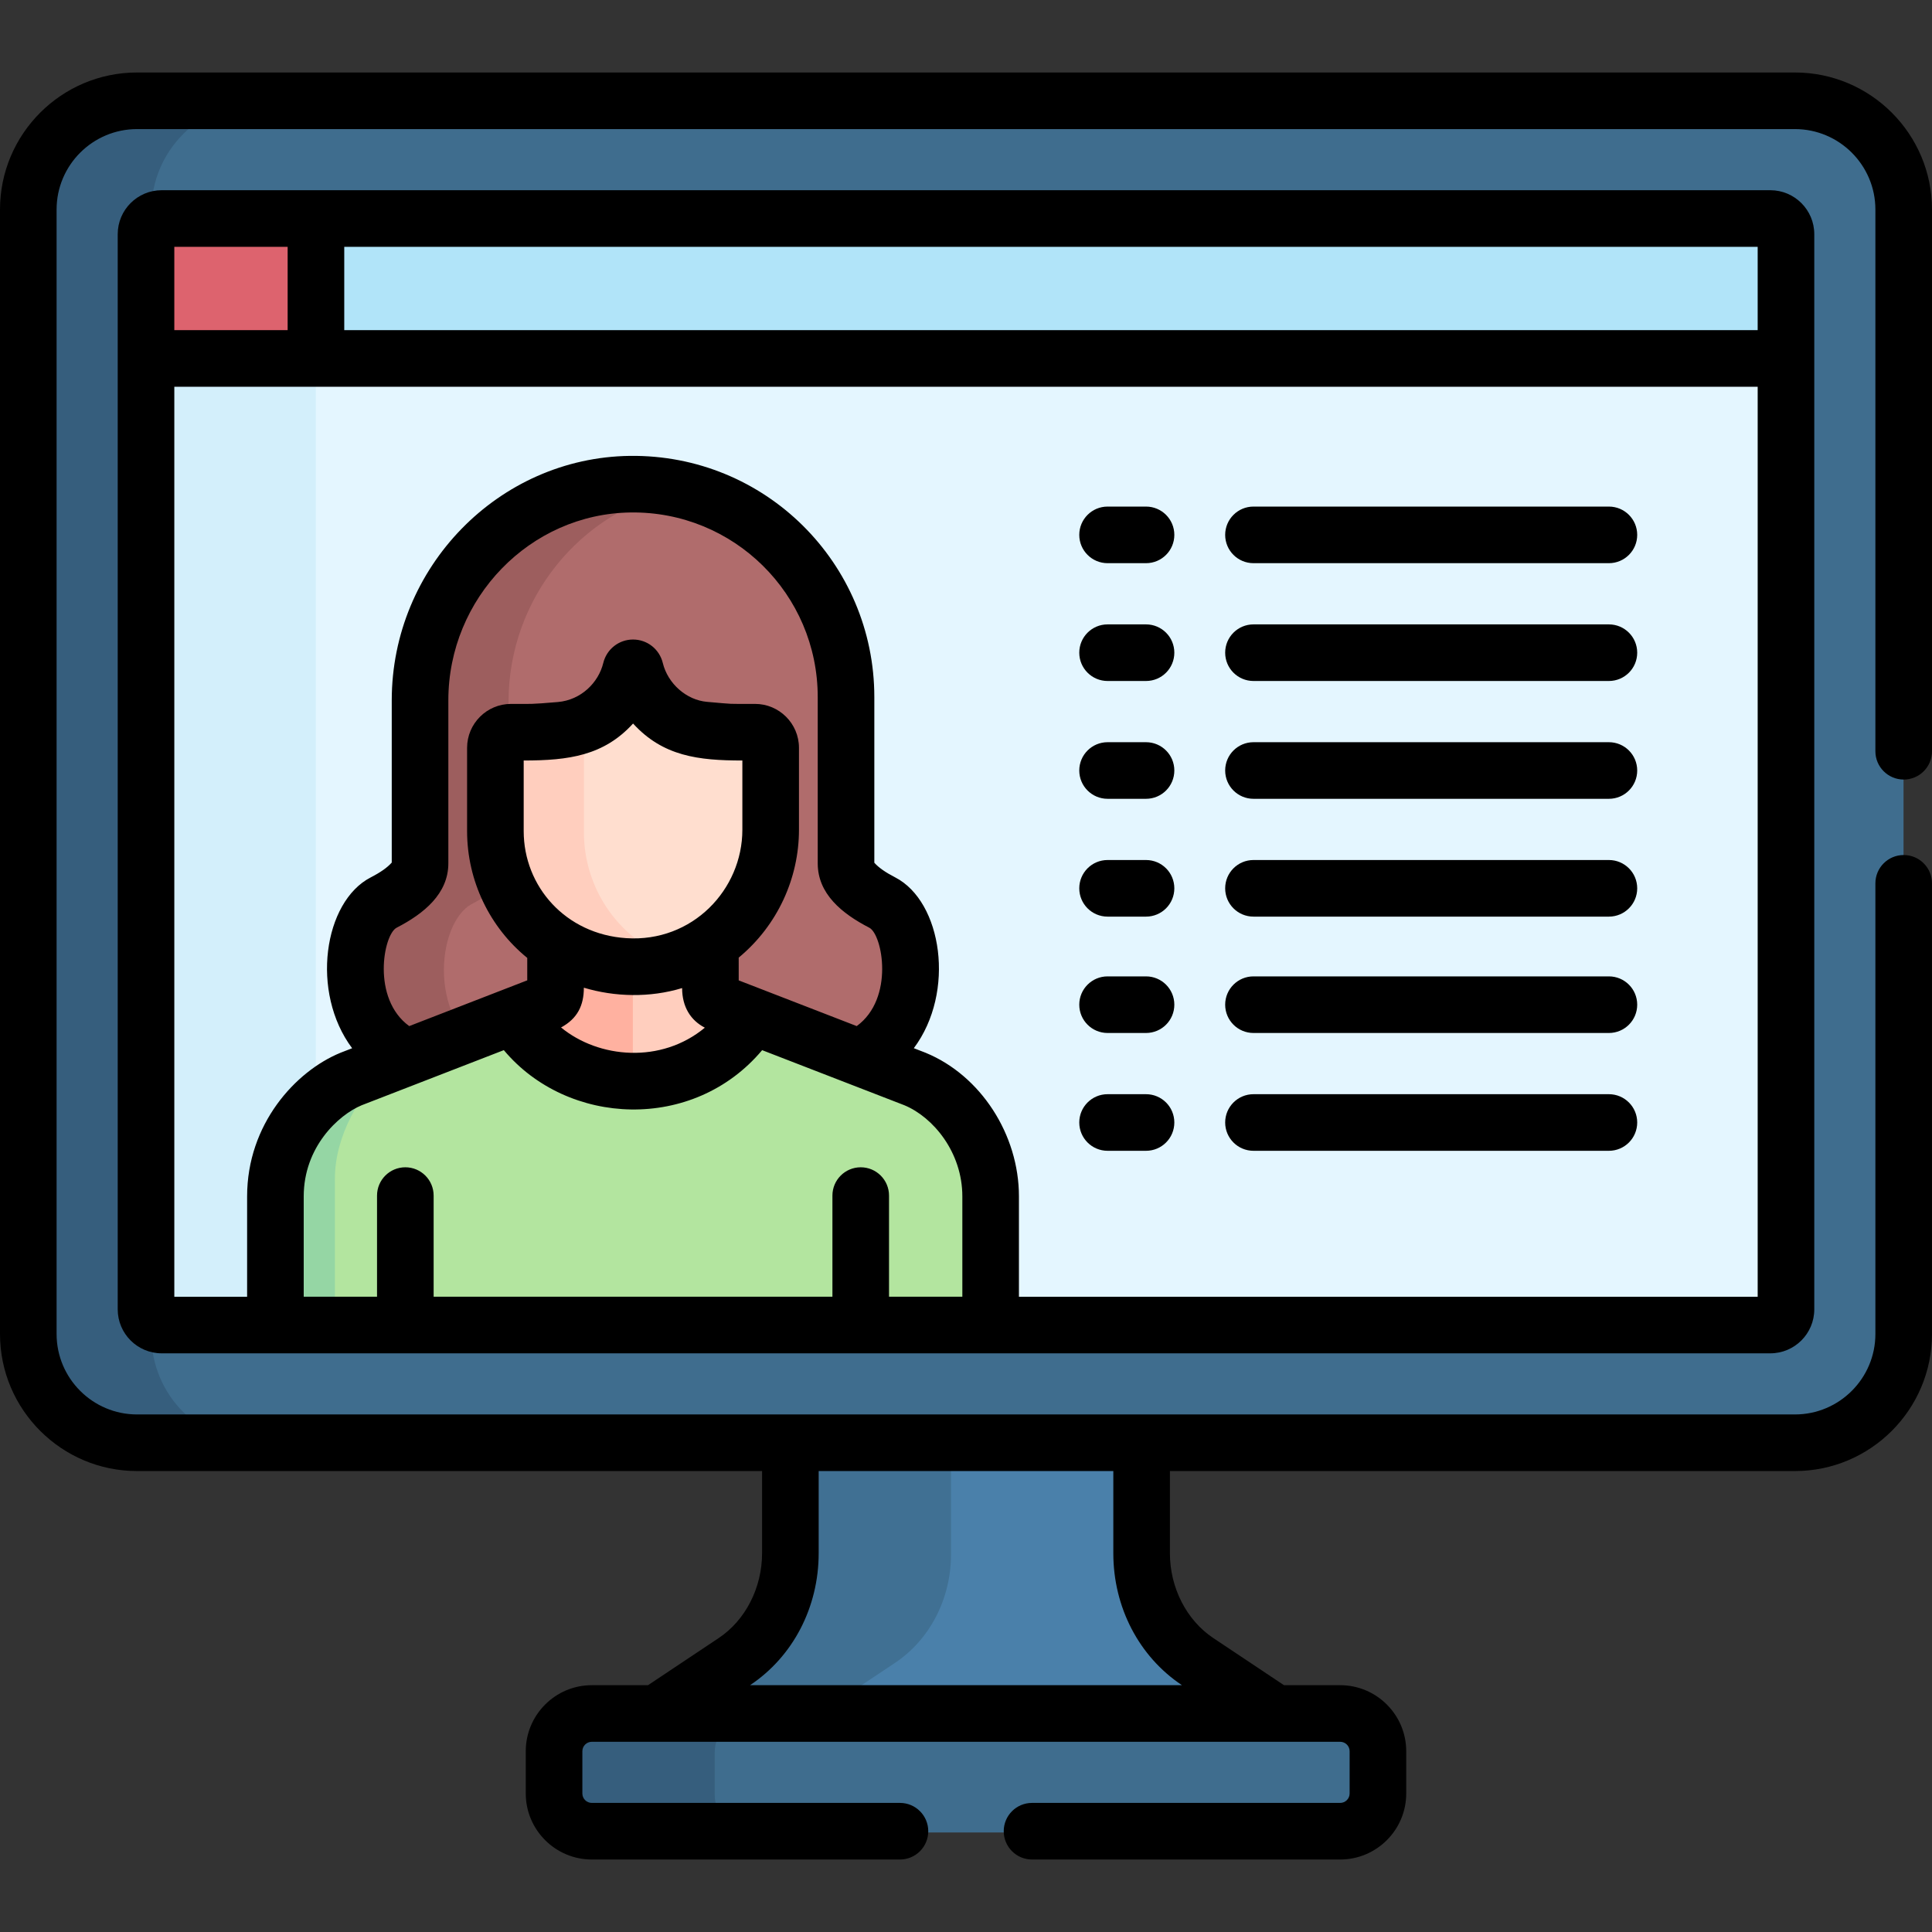 <svg id="Capa_1" enable-background="new 0 0 512.004 512.004" height="100%" viewBox="0 0 512.004 512.004" width="100%" xmlns="http://www.w3.org/2000/svg"><rect x="0" y="0" width="512.004" height="512.004" fill="#333333" stroke="none"/><g><g><path d="m317.317 440.665c-9.209-6.143-14.816-17.008-14.816-28.709v-29.277l-4.251-4.058h-80.5l-8.334 4.058v29.277c0 11.701-5.607 22.566-14.816 28.709l-20.634 13.764 4.284 3.941h156.25l3.451-3.941z" fill="#4a80aa"/><path d="m237.214 440.665c9.209-6.143 14.816-17.008 14.816-28.709v-29.277l8.334-4.058h-42.614l-8.334 4.058v29.277c0 11.701-5.607 22.566-14.816 28.709l-20.634 13.764 4.284 3.941h42.614l-4.284-3.941z" fill="#407093"/><g><path d="m475.641 27.044h-439.364c-15.891 0-28.82 12.928-28.82 28.82v297.995c0 15.891 12.928 28.82 28.82 28.82h439.364c15.891 0 28.82-12.928 28.82-28.82v-297.995c0-15.891-12.929-28.82-28.82-28.82z" fill="#3f6d8e"/></g><path d="m40.124 353.859v-297.995c0-15.891 12.928-28.82 28.82-28.82h-32.667c-15.891 0-28.82 12.928-28.82 28.82v297.995c0 15.891 12.928 28.82 28.82 28.82h32.667c-15.892-.001-28.82-12.929-28.82-28.82z" fill="#365e7d"/><path d="m468.75 91.12h-423l-7.097 4.209v252.007c0 2.291 1.856 4.146 4.147 4.146h30.146l6.304-5.028h176.708l6.531 5.028h206.628c2.29 0 4.147-1.856 4.147-4.146 0-130.805 0-120.162 0-252.007z" fill="#e4f6ff"/><path d="m233.772 239.522c-3.128-1.613-5.902-3.452-7.952-5.85-1.068-1.269-1.654-2.874-1.654-4.532v-43.218-.837c0-31.422-25.673-56.847-57.191-56.441-31.021.399-55.701 26.258-55.701 57.281v43.203c0 1.659-.593 3.263-1.673 4.522l-.018.021c-2.051 2.397-4.824 4.237-7.952 5.85-9.564 4.931-12.362 32.388 6.147 41.027l2.472 2.571h112.667l4.715-2.575c18.501-8.641 15.703-36.091 6.14-41.022z" fill="#b06c6c"/><path d="m125.131 239.522c3.128-1.613 5.902-3.452 7.952-5.85l.018-.021c1.08-1.259 1.673-2.864 1.673-4.522v-43.203c0-27.257 19.054-50.52 44.719-56.039-4.032-.856-8.218-1.297-12.518-1.242-31.021.399-55.701 26.258-55.701 57.281v43.203c0 1.659-.593 3.263-1.673 4.522l-.018.021c-2.051 2.397-4.824 4.237-7.952 5.85-9.564 4.931-12.362 32.388 6.147 41.027l2.472 2.571h23.5l-2.472-2.571c-18.509-8.638-15.711-36.095-6.147-41.027z" fill="#9d5e5e"/><path d="m72.946 351.482 6.304-5.028h4.438v-255.334h-37.938l-7.097 4.209v252.007c0 2.291 1.856 4.146 4.147 4.146z" fill="#d3effb"/><path d="m355.126 454.429h-198.335c-5.522 0-9.999 4.477-9.999 10v11.197c0 5.523 4.477 10 9.999 10h198.335c5.522 0 10-4.477 10-10v-11.197c0-5.523-4.477-10-10-10z" fill="#3f6d8e"/><path d="m189.406 475.625v-11.197c0-5.523 4.477-10 9.999-10h-42.614c-5.522 0-9.999 4.477-9.999 10v11.197c0 5.523 4.477 10 9.999 10h42.614c-5.522 0-9.999-4.477-9.999-10z" fill="#365e7d"/><g><path d="m242.429 286.276c-1.923-.745-30.208-11.699-44.202-17.119-6.618 9.462-17.582 15.672-29.98 15.672-13.708 0-24.589-6.4-31.059-15.682-13.504 5.235-43.729 16.953-44.181 17.128-8.577 3.53-20.061 14.635-20.061 31.115v34.091h189.543v-34.091c0-14.191-9.086-26.597-20.06-31.114z" fill="#b3e59f"/></g><path d="m83.688 58.24h-40.888c-2.29 0-4.146 1.856-4.146 4.146v32.942h45.035l1.811-1.458v-33.125z" fill="#dd636e"/><path d="m469.118 58.24h-385.43v37.088h389.577c0-17.359 0-29.451 0-32.942 0-2.29-1.857-4.146-4.147-4.146z" fill="#b1e4f9"/><path d="m136.13 269.558c6.303 10.136 17.638 17.272 32.117 17.272 13.082 0 24.575-6.907 31.042-17.26-4.732-1.833-8.084-3.131-8.691-3.366-1.421-.549-2.366-1.917-2.37-3.45l-.01-15.427c-5.76 3.932-12.689 6.234-20.126 6.209-8.087-.027-15.166-2.327-20.907-6.136v15.331c0 2.839-2.532 3.522-3.611 3.941-.194.075-3.108 1.205-7.444 2.886z" fill="#ffcebe"/><path d="m88.75 312.454c0-11.742 6.809-22.26 13.475-29.751-5.349 2.074-9.062 3.513-9.219 3.574-8.577 3.53-20.061 14.635-20.061 31.115v34.091h15.804c.001-11.997.001-27.205.001-39.029z" fill="#95d6a4"/><path d="m167.718 253.522c-7.929-.097-14.882-2.372-20.533-6.122v15.331c0 2.839-2.532 3.522-3.611 3.941-.194.075-3.108 1.205-7.444 2.886 6.225 10.011 17.365 17.082 31.588 17.255z" fill="#ffb1a0"/><path d="m200.055 194.375h-5.76c-1.143 0-1.229-.029-7.564-.566-8.784-.745-16.322-7.412-18.415-16.02-.067-.277-.311-.475-.596-.475s-.529.198-.596.475c-2.127 8.773-9.849 15.385-18.618 16.056.514-.039-6.482.53-7.726.53h-5.398c-2.286 0-4.138 1.853-4.138 4.138v22.068c0 18.888 14.877 36.142 37.358 35.954 19.773-.165 35.593-16.534 35.593-36.308v-21.714c-.002-2.285-1.855-4.138-4.14-4.138z" fill="#ffdecf"/><path d="m154.742 220.581v-28.267c-1.97.834-4.071 1.365-6.237 1.531.514-.039-6.482.53-7.726.53h-5.398c-2.286 0-4.138 1.853-4.138 4.138v22.068c0 18.888 14.877 36.142 37.358 35.954 3.853-.032 7.552-.687 11.017-1.855-15.336-4.917-24.876-18.979-24.876-34.099z" fill="#ffcebe"/></g><g><path d="m42.843 50.408c-6.422 0-11.646 5.225-11.646 11.646v284.949c0 6.422 5.225 11.646 11.646 11.646h426.318c6.422 0 11.646-5.225 11.646-11.646 0-12.676 0-260.121 0-284.949 0-6.422-5.225-11.646-11.646-11.646-17.637 0-408.642 0-426.318 0zm3.353 15h30.035v22.088h-30.035zm208.836 278.241h-19.429v-26.804c0-4.143-3.357-7.5-7.5-7.5s-7.5 3.357-7.5 7.5v26.804h-105.684v-26.804c0-4.143-3.357-7.5-7.5-7.5s-7.5 3.357-7.5 7.5v26.804h-19.43v-26.59c0-13.043 9.156-21.572 15.352-24.153.298-.116 37.497-14.538 37.679-14.608 16.928 20.211 50.229 21.717 68.457.006 19.926 7.717 31.526 12.208 37.708 14.603 7.639 3.179 15.348 12.477 15.348 24.152v26.59zm-24.654-97.793c3.501 1.805 6.703 18.765-3.335 26.069-11.677-4.523-25.654-9.936-31.274-12.112l-.005-6.034c10.363-8.573 15.973-21.15 15.973-33.884v-21.715c0-6.417-5.221-11.638-11.639-11.638-7.792 0-5.037.113-12.69-.54-5.474-.464-10.42-4.804-11.76-10.314-.887-3.655-4.13-6.208-7.886-6.208-3.741 0-6.983 2.541-7.886 6.208-1.258 5.193-5.858 9.816-12.028 10.356-7.578.634-6.636.498-12.424.498-6.418 0-11.639 5.221-11.639 11.638v22.068c0 13.27 6.072 25.59 15.943 33.609v5.945c-4.944 1.916-23.535 9.123-31.276 12.125-10.038-7.294-6.848-24.264-3.341-26.072 7.232-3.73 13.706-9 13.706-17.06v-43.203c0-27.107 21.666-49.439 48.298-49.782 27.258-.367 49.594 21.584 49.594 48.941v44.055c0 8.074 6.396 13.299 13.669 17.05zm-64.365 2.77c-16.14-1.036-27.228-13.724-27.228-28.378v-18.706c11.987 0 21.25-1.311 28.987-9.798 7.92 8.673 17.294 9.798 28.964 9.798v18.353c0 15.863-13.233 29.858-30.723 28.731zm20.777 23.723c-11.582 9.605-28.096 8.163-38.107-.06 4.334-2.339 6.046-5.817 6.046-10.536 8.175 2.454 17.477 2.7 26.042.098.003 5.052 2.318 8.582 6.019 10.498zm279.018 71.301h-195.776v-26.591c0-16.418-10.159-32.064-24.705-38.051-.049-.02-.097-.039-.146-.059-.322-.125-1.4-.542-3.009-1.165 11.145-14.89 7.484-38.865-4.92-45.261-2.624-1.354-4.402-2.605-5.544-3.89v-43.881c0-35.535-28.926-64.373-64.787-63.94-34.796.448-63.104 29.509-63.104 64.781v42.997c-1.176 1.326-2.955 2.58-5.58 3.934-12.454 6.42-16.025 30.439-4.915 45.27-1.814.703-2.91 1.128-2.993 1.161-.045.018-.09.035-.134.054-11.899 4.896-24.707 18.892-24.707 38.051v26.591h-19.292v-241.155h419.611v241.154zm0-256.154h-374.577v-22.088h374.576v22.088z"/><path d="m293.52 149.249h10.193c4.143 0 7.5-3.358 7.5-7.5s-3.357-7.5-7.5-7.5h-10.193c-4.143 0-7.5 3.358-7.5 7.5s3.357 7.5 7.5 7.5z"/><path d="m293.52 180.471h10.193c4.143 0 7.5-3.358 7.5-7.5s-3.357-7.5-7.5-7.5h-10.193c-4.143 0-7.5 3.358-7.5 7.5s3.357 7.5 7.5 7.5z"/><path d="m293.52 211.693h10.193c4.143 0 7.5-3.357 7.5-7.5s-3.357-7.5-7.5-7.5h-10.193c-4.143 0-7.5 3.357-7.5 7.5s3.357 7.5 7.5 7.5z"/><path d="m293.52 242.916h10.193c4.143 0 7.5-3.357 7.5-7.5s-3.357-7.5-7.5-7.5h-10.193c-4.143 0-7.5 3.357-7.5 7.5s3.357 7.5 7.5 7.5z"/><path d="m293.52 273.753h10.193c4.143 0 7.5-3.357 7.5-7.5s-3.357-7.5-7.5-7.5h-10.193c-4.143 0-7.5 3.357-7.5 7.5s3.357 7.5 7.5 7.5z"/><path d="m293.52 304.975h10.193c4.143 0 7.5-3.357 7.5-7.5s-3.357-7.5-7.5-7.5h-10.193c-4.143 0-7.5 3.357-7.5 7.5s3.357 7.5 7.5 7.5z"/><path d="m332.186 149.249h94.194c4.143 0 7.5-3.358 7.5-7.5s-3.357-7.5-7.5-7.5h-94.194c-4.143 0-7.5 3.358-7.5 7.5s3.357 7.5 7.5 7.5z"/><path d="m332.186 180.471h94.194c4.143 0 7.5-3.358 7.5-7.5s-3.357-7.5-7.5-7.5h-94.194c-4.143 0-7.5 3.358-7.5 7.5s3.357 7.5 7.5 7.5z"/><path d="m332.186 211.693h94.194c4.143 0 7.5-3.357 7.5-7.5s-3.357-7.5-7.5-7.5h-94.194c-4.143 0-7.5 3.357-7.5 7.5s3.357 7.5 7.5 7.5z"/><path d="m332.186 242.916h94.194c4.143 0 7.5-3.357 7.5-7.5s-3.357-7.5-7.5-7.5h-94.194c-4.143 0-7.5 3.357-7.5 7.5s3.357 7.5 7.5 7.5z"/><path d="m332.186 273.753h94.194c4.143 0 7.5-3.357 7.5-7.5s-3.357-7.5-7.5-7.5h-94.194c-4.143 0-7.5 3.357-7.5 7.5s3.357 7.5 7.5 7.5z"/><path d="m332.186 304.975h94.194c4.143 0 7.5-3.357 7.5-7.5s-3.357-7.5-7.5-7.5h-94.194c-4.143 0-7.5 3.357-7.5 7.5s3.357 7.5 7.5 7.5z"/><path d="m504.504 206.592c4.143 0 7.5-3.357 7.5-7.5v-143.561c0-20.027-16.293-36.32-36.32-36.32h-439.365c-20.026 0-36.319 16.293-36.319 36.32v297.995c0 20.027 16.293 36.32 36.319 36.32h165.64v21.776c0 9.138-4.397 17.747-11.478 22.47l-18.745 12.504h-14.903c-9.649 0-17.499 7.851-17.499 17.5v11.196c0 9.649 7.85 17.5 17.499 17.5h81.668c4.143 0 7.5-3.357 7.5-7.5s-3.357-7.5-7.5-7.5h-81.668c-1.378 0-2.499-1.121-2.499-2.5v-11.196c0-1.379 1.121-2.5 2.499-2.5h198.335c1.379 0 2.5 1.121 2.5 2.5v11.196c0 1.379-1.121 2.5-2.5 2.5h-81.667c-4.143 0-7.5 3.357-7.5 7.5s3.357 7.5 7.5 7.5h81.667c9.649 0 17.5-7.851 17.5-17.5v-11.196c0-9.649-7.851-17.5-17.5-17.5h-14.902l-18.745-12.504c-7.08-4.723-11.479-13.332-11.479-22.47v-21.776h165.64c20.027 0 36.32-16.293 36.32-36.32v-119.434c0-4.143-3.357-7.5-7.5-7.5s-7.5 3.357-7.5 7.5v119.434c0 11.756-9.564 21.32-21.32 21.32-10.818 0-430.691 0-439.364 0-11.756 0-21.319-9.564-21.319-21.32v-297.995c0-11.756 9.563-21.32 21.319-21.32h439.364c11.756 0 21.32 9.564 21.32 21.32v143.561c.002 4.143 3.359 7.5 7.502 7.5zm-287.545 205.031v-21.776h78.085v21.776c0 14.301 6.787 27.366 18.154 34.948l.038.025h-114.468l.038-.025c11.367-7.582 18.153-20.647 18.153-34.948z"/></g></g></svg>